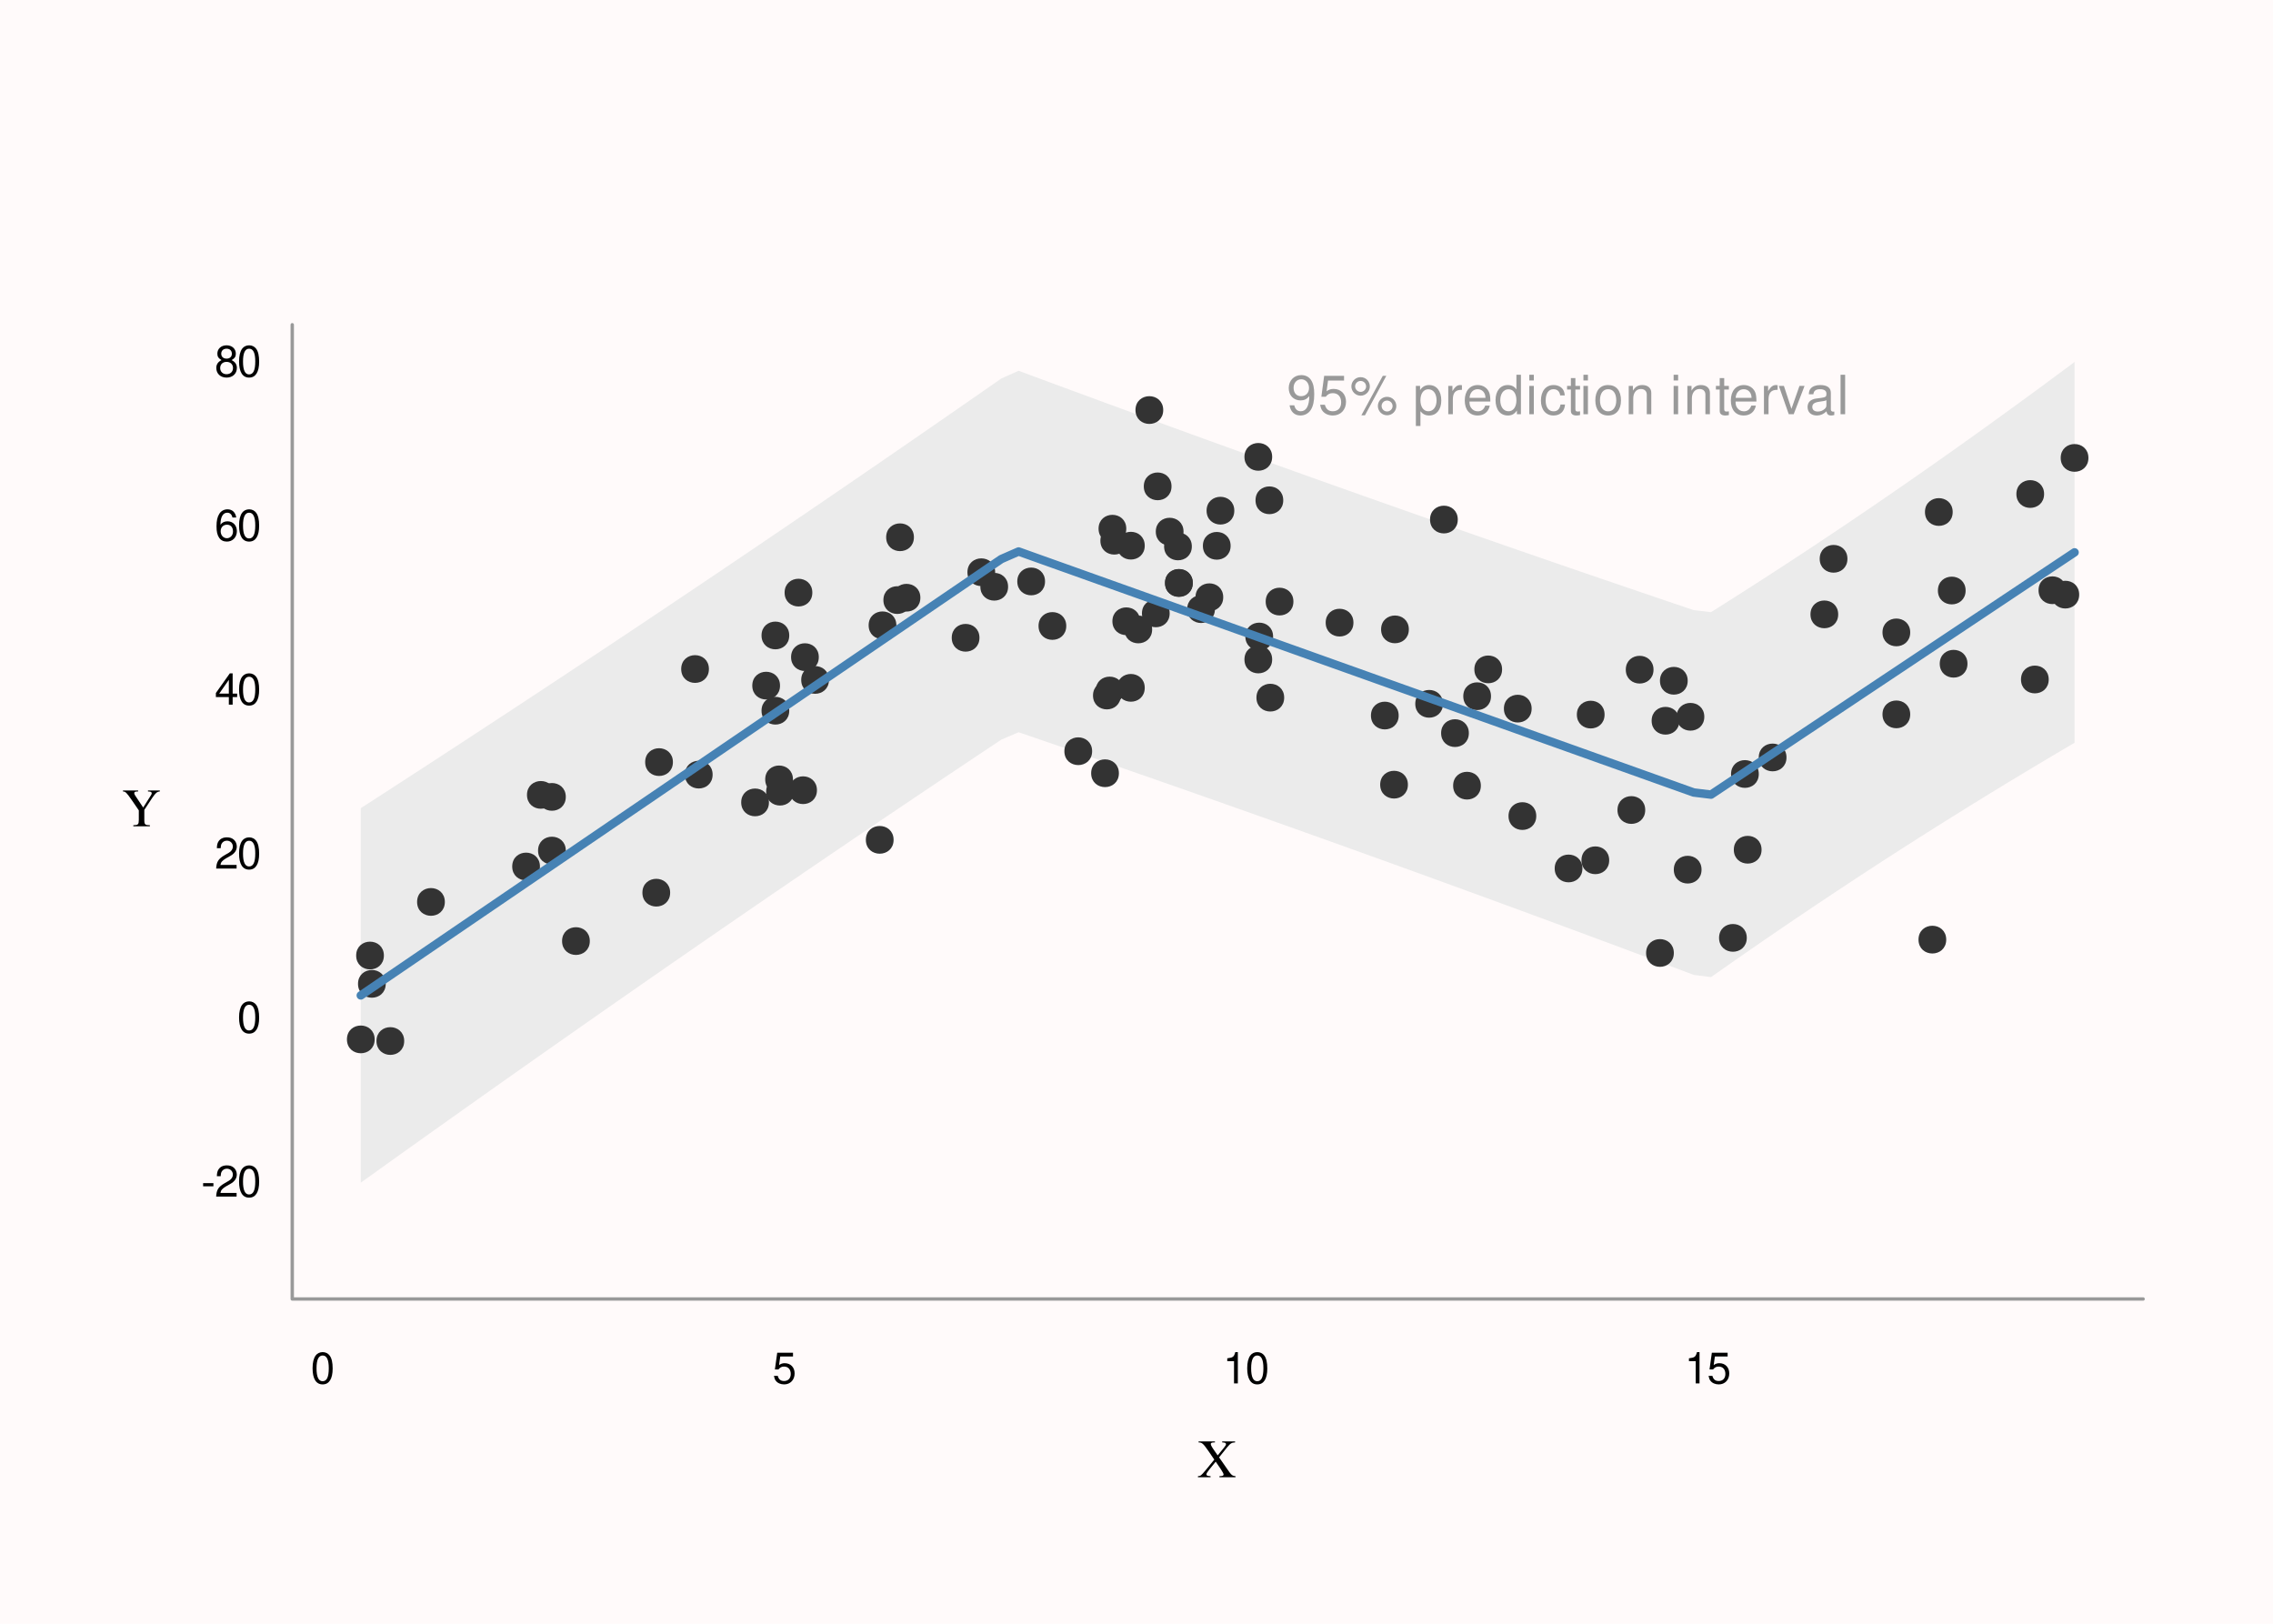 <?xml version="1.0" encoding="UTF-8"?>
<svg xmlns="http://www.w3.org/2000/svg" xmlns:xlink="http://www.w3.org/1999/xlink" width="504pt" height="360pt" viewBox="0 0 504 360" version="1.1">
<defs>
<g>
<symbol overflow="visible" id="glyph0-0">
<path style="stroke:none;" d=""/>
</symbol>
<symbol overflow="visible" id="glyph0-1">
<path style="stroke:none;" d="M 0.641 -1.984 C 0.844 -0.562 1.75 0.281 3.047 0.281 C 4 0.281 4.844 -0.188 5.344 -0.953 C 5.875 -1.812 6.109 -2.875 6.109 -4.438 C 6.109 -5.906 5.891 -6.828 5.391 -7.594 C 4.922 -8.297 4.172 -8.672 3.234 -8.672 C 1.625 -8.672 0.453 -7.469 0.453 -5.781 C 0.453 -4.188 1.531 -3.062 3.078 -3.062 C 3.875 -3.062 4.469 -3.344 5.016 -4.016 C 5 -1.844 4.328 -0.656 3.125 -0.656 C 2.375 -0.656 1.859 -1.141 1.688 -1.984 Z M 3.234 -7.75 C 4.219 -7.75 4.953 -6.922 4.953 -5.812 C 4.953 -4.734 4.234 -4 3.188 -4 C 2.172 -4 1.531 -4.719 1.531 -5.875 C 1.531 -6.953 2.25 -7.75 3.234 -7.75 Z M 3.234 -7.75 "/>
</symbol>
<symbol overflow="visible" id="glyph0-2">
<path style="stroke:none;" d="M 5.719 -8.516 L 1.312 -8.516 L 0.688 -3.875 L 1.656 -3.875 C 2.141 -4.469 2.562 -4.672 3.234 -4.672 C 4.375 -4.672 5.078 -3.891 5.078 -2.625 C 5.078 -1.406 4.375 -0.656 3.219 -0.656 C 2.297 -0.656 1.734 -1.125 1.469 -2.094 L 0.422 -2.094 C 0.562 -1.391 0.688 -1.062 0.938 -0.75 C 1.422 -0.094 2.281 0.281 3.234 0.281 C 4.953 0.281 6.156 -0.969 6.156 -2.766 C 6.156 -4.453 5.047 -5.609 3.406 -5.609 C 2.812 -5.609 2.328 -5.453 1.844 -5.094 L 2.172 -7.469 L 5.719 -7.469 Z M 5.719 -8.516 "/>
</symbol>
<symbol overflow="visible" id="glyph0-3">
<path style="stroke:none;" d="M 2.391 -8.219 C 1.266 -8.219 0.344 -7.297 0.344 -6.172 C 0.344 -5.047 1.266 -4.109 2.406 -4.109 C 3.516 -4.109 4.438 -5.047 4.438 -6.141 C 4.438 -7.312 3.547 -8.219 2.391 -8.219 Z M 2.391 -7.375 C 3.078 -7.375 3.609 -6.844 3.609 -6.156 C 3.609 -5.5 3.062 -4.953 2.406 -4.953 C 1.734 -4.953 1.172 -5.5 1.172 -6.172 C 1.172 -6.844 1.719 -7.375 2.391 -7.375 Z M 7.312 -8.516 L 2.562 0.234 L 3.359 0.234 L 8.094 -8.516 Z M 8.25 -3.859 C 7.125 -3.859 6.219 -2.953 6.219 -1.828 C 6.219 -0.688 7.125 0.234 8.266 0.234 C 9.391 0.234 10.312 -0.688 10.312 -1.797 C 10.312 -2.953 9.406 -3.859 8.25 -3.859 Z M 8.25 -3.031 C 8.938 -3.031 9.484 -2.484 9.484 -1.797 C 9.484 -1.156 8.922 -0.609 8.266 -0.609 C 7.578 -0.609 7.047 -1.156 7.047 -1.828 C 7.047 -2.484 7.578 -3.031 8.25 -3.031 Z M 8.25 -3.031 "/>
</symbol>
<symbol overflow="visible" id="glyph0-4">
<path style="stroke:none;" d=""/>
</symbol>
<symbol overflow="visible" id="glyph0-5">
<path style="stroke:none;" d="M 0.641 2.609 L 1.656 2.609 L 1.656 -0.656 C 2.188 -0.016 2.766 0.281 3.594 0.281 C 5.219 0.281 6.281 -1.031 6.281 -3.031 C 6.281 -5.141 5.25 -6.469 3.578 -6.469 C 2.719 -6.469 2.047 -6.078 1.578 -5.344 L 1.578 -6.281 L 0.641 -6.281 Z M 3.406 -5.531 C 4.516 -5.531 5.234 -4.562 5.234 -3.062 C 5.234 -1.625 4.5 -0.656 3.406 -0.656 C 2.344 -0.656 1.656 -1.625 1.656 -3.094 C 1.656 -4.578 2.344 -5.531 3.406 -5.531 Z M 3.406 -5.531 "/>
</symbol>
<symbol overflow="visible" id="glyph0-6">
<path style="stroke:none;" d="M 0.828 -6.281 L 0.828 0 L 1.844 0 L 1.844 -3.266 C 1.844 -4.781 2.469 -5.453 3.859 -5.406 L 3.859 -6.438 C 3.688 -6.453 3.594 -6.469 3.469 -6.469 C 2.812 -6.469 2.328 -6.078 1.75 -5.141 L 1.75 -6.281 Z M 0.828 -6.281 "/>
</symbol>
<symbol overflow="visible" id="glyph0-7">
<path style="stroke:none;" d="M 6.156 -2.812 C 6.156 -3.766 6.078 -4.344 5.906 -4.812 C 5.5 -5.844 4.531 -6.469 3.359 -6.469 C 1.609 -6.469 0.484 -5.141 0.484 -3.062 C 0.484 -0.984 1.562 0.281 3.344 0.281 C 4.781 0.281 5.766 -0.547 6.031 -1.906 L 5.016 -1.906 C 4.734 -1.078 4.172 -0.641 3.375 -0.641 C 2.734 -0.641 2.203 -0.938 1.859 -1.469 C 1.625 -1.828 1.531 -2.188 1.531 -2.812 Z M 1.547 -3.625 C 1.625 -4.781 2.344 -5.547 3.344 -5.547 C 4.375 -5.547 5.078 -4.75 5.078 -3.625 Z M 1.547 -3.625 "/>
</symbol>
<symbol overflow="visible" id="glyph0-8">
<path style="stroke:none;" d="M 5.938 -8.75 L 4.938 -8.75 L 4.938 -5.5 C 4.531 -6.125 3.859 -6.469 3.016 -6.469 C 1.375 -6.469 0.312 -5.156 0.312 -3.156 C 0.312 -1.031 1.344 0.281 3.047 0.281 C 3.906 0.281 4.516 -0.047 5.047 -0.828 L 5.047 0 L 5.938 0 Z M 3.188 -5.531 C 4.266 -5.531 4.938 -4.578 4.938 -3.078 C 4.938 -1.625 4.25 -0.656 3.188 -0.656 C 2.094 -0.656 1.359 -1.625 1.359 -3.094 C 1.359 -4.562 2.094 -5.531 3.188 -5.531 Z M 3.188 -5.531 "/>
</symbol>
<symbol overflow="visible" id="glyph0-9">
<path style="stroke:none;" d="M 1.797 -6.281 L 0.797 -6.281 L 0.797 0 L 1.797 0 Z M 1.797 -8.75 L 0.797 -8.75 L 0.797 -7.484 L 1.797 -7.484 Z M 1.797 -8.75 "/>
</symbol>
<symbol overflow="visible" id="glyph0-10">
<path style="stroke:none;" d="M 5.656 -4.172 C 5.609 -4.781 5.469 -5.188 5.234 -5.531 C 4.797 -6.125 4.047 -6.469 3.172 -6.469 C 1.469 -6.469 0.375 -5.125 0.375 -3.031 C 0.375 -1.016 1.453 0.281 3.156 0.281 C 4.656 0.281 5.609 -0.625 5.719 -2.156 L 4.719 -2.156 C 4.547 -1.156 4.031 -0.641 3.188 -0.641 C 2.078 -0.641 1.422 -1.547 1.422 -3.031 C 1.422 -4.609 2.062 -5.547 3.156 -5.547 C 4 -5.547 4.531 -5.047 4.641 -4.172 Z M 5.656 -4.172 "/>
</symbol>
<symbol overflow="visible" id="glyph0-11">
<path style="stroke:none;" d="M 3.047 -6.281 L 2.016 -6.281 L 2.016 -8.016 L 1.016 -8.016 L 1.016 -6.281 L 0.172 -6.281 L 0.172 -5.469 L 1.016 -5.469 L 1.016 -0.719 C 1.016 -0.078 1.453 0.281 2.234 0.281 C 2.5 0.281 2.719 0.25 3.047 0.188 L 3.047 -0.641 C 2.906 -0.609 2.766 -0.594 2.562 -0.594 C 2.141 -0.594 2.016 -0.719 2.016 -1.156 L 2.016 -5.469 L 3.047 -5.469 Z M 3.047 -6.281 "/>
</symbol>
<symbol overflow="visible" id="glyph0-12">
<path style="stroke:none;" d="M 3.266 -6.469 C 1.484 -6.469 0.438 -5.203 0.438 -3.094 C 0.438 -0.969 1.484 0.281 3.281 0.281 C 5.047 0.281 6.125 -0.984 6.125 -3.047 C 6.125 -5.234 5.094 -6.469 3.266 -6.469 Z M 3.281 -5.547 C 4.406 -5.547 5.078 -4.625 5.078 -3.062 C 5.078 -1.578 4.375 -0.641 3.281 -0.641 C 2.156 -0.641 1.469 -1.578 1.469 -3.094 C 1.469 -4.625 2.156 -5.547 3.281 -5.547 Z M 3.281 -5.547 "/>
</symbol>
<symbol overflow="visible" id="glyph0-13">
<path style="stroke:none;" d="M 0.844 -6.281 L 0.844 0 L 1.844 0 L 1.844 -3.469 C 1.844 -4.75 2.516 -5.594 3.547 -5.594 C 4.344 -5.594 4.844 -5.109 4.844 -4.359 L 4.844 0 L 5.844 0 L 5.844 -4.75 C 5.844 -5.797 5.062 -6.469 3.859 -6.469 C 2.922 -6.469 2.312 -6.109 1.766 -5.234 L 1.766 -6.281 Z M 0.844 -6.281 "/>
</symbol>
<symbol overflow="visible" id="glyph0-14">
<path style="stroke:none;" d="M 3.422 0 L 5.828 -6.281 L 4.703 -6.281 L 2.922 -1.188 L 1.25 -6.281 L 0.125 -6.281 L 2.328 0 Z M 3.422 0 "/>
</symbol>
<symbol overflow="visible" id="glyph0-15">
<path style="stroke:none;" d="M 6.422 -0.594 C 6.312 -0.562 6.266 -0.562 6.203 -0.562 C 5.859 -0.562 5.656 -0.75 5.656 -1.062 L 5.656 -4.75 C 5.656 -5.875 4.844 -6.469 3.297 -6.469 C 2.375 -6.469 1.641 -6.203 1.219 -5.734 C 0.922 -5.406 0.797 -5.047 0.781 -4.422 L 1.781 -4.422 C 1.875 -5.203 2.328 -5.547 3.266 -5.547 C 4.172 -5.547 4.672 -5.203 4.672 -4.609 L 4.672 -4.344 C 4.656 -3.906 4.438 -3.75 3.625 -3.641 C 2.203 -3.469 1.984 -3.422 1.609 -3.266 C 0.875 -2.953 0.5 -2.406 0.5 -1.578 C 0.5 -0.438 1.297 0.281 2.562 0.281 C 3.359 0.281 4 0 4.703 -0.641 C 4.781 0 5.094 0.281 5.734 0.281 C 5.953 0.281 6.078 0.25 6.422 0.172 Z M 4.672 -1.984 C 4.672 -1.641 4.578 -1.438 4.266 -1.156 C 3.859 -0.797 3.375 -0.594 2.781 -0.594 C 2 -0.594 1.547 -0.969 1.547 -1.609 C 1.547 -2.266 1.984 -2.609 3.062 -2.766 C 4.125 -2.906 4.328 -2.953 4.672 -3.109 Z M 4.672 -1.984 "/>
</symbol>
<symbol overflow="visible" id="glyph0-16">
<path style="stroke:none;" d="M 1.828 -8.75 L 0.812 -8.75 L 0.812 0 L 1.828 0 Z M 1.828 -8.75 "/>
</symbol>
<symbol overflow="visible" id="glyph1-0">
<path style="stroke:none;" d=""/>
</symbol>
<symbol overflow="visible" id="glyph1-1">
<path style="stroke:none;" d="M 2.641 -6.938 C 2 -6.938 1.422 -6.656 1.078 -6.172 C 0.641 -5.562 0.406 -4.641 0.406 -3.359 C 0.406 -1.016 1.188 0.219 2.641 0.219 C 4.078 0.219 4.859 -1.016 4.859 -3.297 C 4.859 -4.641 4.656 -5.547 4.203 -6.172 C 3.844 -6.656 3.281 -6.938 2.641 -6.938 Z M 2.641 -6.188 C 3.547 -6.188 4 -5.25 4 -3.375 C 4 -1.406 3.562 -0.484 2.625 -0.484 C 1.734 -0.484 1.281 -1.438 1.281 -3.344 C 1.281 -5.25 1.734 -6.188 2.641 -6.188 Z M 2.641 -6.188 "/>
</symbol>
<symbol overflow="visible" id="glyph1-2">
<path style="stroke:none;" d="M 4.562 -6.797 L 1.062 -6.797 L 0.547 -3.094 L 1.328 -3.094 C 1.719 -3.562 2.047 -3.734 2.578 -3.734 C 3.484 -3.734 4.062 -3.109 4.062 -2.094 C 4.062 -1.125 3.484 -0.531 2.578 -0.531 C 1.828 -0.531 1.375 -0.906 1.188 -1.672 L 0.328 -1.672 C 0.453 -1.109 0.547 -0.844 0.75 -0.594 C 1.125 -0.078 1.828 0.219 2.594 0.219 C 3.969 0.219 4.922 -0.781 4.922 -2.219 C 4.922 -3.562 4.031 -4.484 2.719 -4.484 C 2.25 -4.484 1.859 -4.359 1.469 -4.062 L 1.734 -5.969 L 4.562 -5.969 Z M 4.562 -6.797 "/>
</symbol>
<symbol overflow="visible" id="glyph1-3">
<path style="stroke:none;" d="M 2.484 -4.938 L 2.484 0 L 3.328 0 L 3.328 -6.938 L 2.766 -6.938 C 2.469 -5.875 2.281 -5.734 0.984 -5.562 L 0.984 -4.938 Z M 2.484 -4.938 "/>
</symbol>
<symbol overflow="visible" id="glyph1-4">
<path style="stroke:none;" d="M 2.719 -3 L 0.438 -3 L 0.438 -2.297 L 2.719 -2.297 Z M 2.719 -3 "/>
</symbol>
<symbol overflow="visible" id="glyph1-5">
<path style="stroke:none;" d="M 4.859 -0.828 L 1.281 -0.828 C 1.359 -1.406 1.672 -1.781 2.5 -2.281 L 3.469 -2.828 C 4.406 -3.344 4.906 -4.062 4.906 -4.906 C 4.906 -5.484 4.672 -6.031 4.266 -6.406 C 3.859 -6.766 3.375 -6.938 2.719 -6.938 C 1.859 -6.938 1.219 -6.625 0.844 -6.031 C 0.609 -5.672 0.5 -5.234 0.484 -4.531 L 1.328 -4.531 C 1.359 -5.016 1.406 -5.281 1.531 -5.516 C 1.75 -5.938 2.188 -6.203 2.703 -6.203 C 3.469 -6.203 4.031 -5.641 4.031 -4.891 C 4.031 -4.344 3.719 -3.859 3.125 -3.516 L 2.234 -3 C 0.812 -2.172 0.406 -1.531 0.328 -0.016 L 4.859 -0.016 Z M 4.859 -0.828 "/>
</symbol>
<symbol overflow="visible" id="glyph1-6">
<path style="stroke:none;" d="M 3.141 -1.672 L 3.141 0 L 3.984 0 L 3.984 -1.672 L 4.984 -1.672 L 4.984 -2.438 L 3.984 -2.438 L 3.984 -6.938 L 3.359 -6.938 L 0.266 -2.578 L 0.266 -1.672 Z M 3.141 -2.438 L 1 -2.438 L 3.141 -5.5 Z M 3.141 -2.438 "/>
</symbol>
<symbol overflow="visible" id="glyph1-7">
<path style="stroke:none;" d="M 4.781 -5.125 C 4.609 -6.266 3.891 -6.938 2.844 -6.938 C 2.094 -6.938 1.422 -6.578 1.031 -5.953 C 0.594 -5.266 0.406 -4.422 0.406 -3.172 C 0.406 -2 0.578 -1.25 0.984 -0.641 C 1.359 -0.078 1.953 0.219 2.703 0.219 C 3.984 0.219 4.922 -0.75 4.922 -2.094 C 4.922 -3.375 4.062 -4.281 2.844 -4.281 C 2.172 -4.281 1.641 -4.031 1.281 -3.516 C 1.281 -5.234 1.828 -6.188 2.797 -6.188 C 3.391 -6.188 3.797 -5.797 3.938 -5.125 Z M 2.734 -3.531 C 3.547 -3.531 4.062 -2.953 4.062 -2.031 C 4.062 -1.156 3.484 -0.531 2.703 -0.531 C 1.922 -0.531 1.328 -1.188 1.328 -2.078 C 1.328 -2.938 1.906 -3.531 2.734 -3.531 Z M 2.734 -3.531 "/>
</symbol>
<symbol overflow="visible" id="glyph1-8">
<path style="stroke:none;" d="M 3.75 -3.656 C 4.469 -4.094 4.688 -4.438 4.688 -5.078 C 4.688 -6.172 3.844 -6.938 2.641 -6.938 C 1.438 -6.938 0.594 -6.172 0.594 -5.094 C 0.594 -4.438 0.812 -4.094 1.516 -3.656 C 0.734 -3.266 0.359 -2.703 0.359 -1.922 C 0.359 -0.656 1.281 0.219 2.641 0.219 C 3.984 0.219 4.922 -0.656 4.922 -1.922 C 4.922 -2.703 4.531 -3.266 3.75 -3.656 Z M 2.641 -6.188 C 3.359 -6.188 3.812 -5.75 3.812 -5.062 C 3.812 -4.406 3.344 -3.984 2.641 -3.984 C 1.922 -3.984 1.453 -4.406 1.453 -5.078 C 1.453 -5.75 1.922 -6.188 2.641 -6.188 Z M 2.641 -3.266 C 3.484 -3.266 4.062 -2.719 4.062 -1.906 C 4.062 -1.078 3.484 -0.531 2.625 -0.531 C 1.797 -0.531 1.219 -1.094 1.219 -1.906 C 1.219 -2.719 1.781 -3.266 2.641 -3.266 Z M 2.641 -3.266 "/>
</symbol>
<symbol overflow="visible" id="glyph2-0">
<path style="stroke:none;" d=""/>
</symbol>
<symbol overflow="visible" id="glyph2-1">
<path style="stroke:none;" d="M 8.359 -7.938 L 5.5 -7.938 L 5.5 -7.719 C 6.141 -7.688 6.344 -7.609 6.344 -7.328 C 6.344 -7.156 6.219 -6.938 5.859 -6.5 L 4.5 -4.844 L 4 -5.562 C 3.266 -6.594 2.969 -7.094 2.969 -7.359 C 2.969 -7.594 3.156 -7.688 3.547 -7.703 L 3.891 -7.719 L 3.891 -7.938 L 0.266 -7.938 L 0.266 -7.719 C 1.047 -7.688 1.266 -7.5 2.438 -5.828 L 3.75 -3.906 L 1.859 -1.594 C 0.797 -0.328 0.734 -0.281 0.125 -0.234 L 0.125 0 L 2.922 0 L 2.922 -0.234 C 2.203 -0.281 2 -0.375 2 -0.641 C 2 -0.828 2.188 -1.125 2.625 -1.688 L 4.062 -3.453 L 5.203 -1.781 C 5.609 -1.156 5.812 -0.781 5.812 -0.594 C 5.812 -0.391 5.609 -0.266 5.203 -0.25 C 5.156 -0.25 5.031 -0.234 4.891 -0.234 L 4.891 0 L 8.453 0 L 8.453 -0.234 C 7.812 -0.297 7.625 -0.422 7.109 -1.109 L 4.812 -4.406 L 6.562 -6.594 C 7.344 -7.531 7.578 -7.672 8.359 -7.719 Z M 8.359 -7.938 "/>
</symbol>
<symbol overflow="visible" id="glyph2-2">
<path style="stroke:none;" d="M 8.438 -7.938 L 5.812 -7.938 L 5.812 -7.719 C 6.438 -7.703 6.641 -7.609 6.641 -7.312 C 6.641 -7.203 6.594 -7.062 6.469 -6.875 L 4.75 -4.156 L 2.969 -6.828 C 2.844 -7.016 2.766 -7.219 2.766 -7.359 C 2.766 -7.578 2.938 -7.688 3.328 -7.703 C 3.375 -7.703 3.484 -7.703 3.625 -7.719 L 3.625 -7.938 L 0.266 -7.938 L 0.266 -7.719 C 0.844 -7.688 1.016 -7.531 2.203 -5.828 L 3.781 -3.531 L 3.781 -1.438 C 3.766 -0.391 3.656 -0.281 2.562 -0.234 L 2.562 0 L 6.234 0 L 6.234 -0.234 C 5.172 -0.25 5.016 -0.391 5 -1.312 L 5 -3.641 L 6.781 -6.344 C 7.516 -7.406 7.828 -7.672 8.438 -7.719 Z M 8.438 -7.938 "/>
</symbol>
</g>
</defs>
<g id="surface111">
<rect x="0" y="0" width="504" height="360" style="fill:rgb(100%,98.039%,98.039%);fill-opacity:1;stroke:none;"/>
<path style=" stroke:none;fill-rule:nonzero;fill:rgb(92.157%,92.157%,92.157%);fill-opacity:1;" d="M 80 262.203 L 83.84 259.457 L 87.676 256.711 L 91.516 253.973 L 95.355 251.238 L 99.191 248.512 L 103.031 245.789 L 106.867 243.07 L 110.707 240.355 L 114.547 237.648 L 118.383 234.945 L 122.223 232.246 L 126.062 229.555 L 129.898 226.867 L 133.738 224.184 L 137.574 221.508 L 141.414 218.836 L 145.254 216.168 L 149.09 213.508 L 152.93 210.852 L 156.77 208.203 L 160.605 205.559 L 164.445 202.918 L 168.281 200.285 L 172.121 197.656 L 175.961 195.035 L 179.797 192.418 L 183.637 189.805 L 187.477 187.199 L 191.312 184.598 L 195.152 182.004 L 198.988 179.414 L 202.828 176.828 L 206.668 174.25 L 210.504 171.676 L 214.344 169.109 L 218.184 166.547 L 222.02 163.988 L 225.859 162.344 L 229.695 163.66 L 237.375 166.301 L 241.211 167.629 L 245.051 168.957 L 248.891 170.289 L 252.727 171.629 L 256.566 172.965 L 260.402 174.309 L 268.082 177.004 L 271.918 178.355 L 279.598 181.074 L 283.434 182.434 L 287.273 183.801 L 291.109 185.172 L 294.949 186.543 L 298.789 187.922 L 302.625 189.301 L 306.465 190.684 L 310.305 192.07 L 314.141 193.457 L 317.98 194.852 L 321.816 196.25 L 325.656 197.648 L 329.496 199.051 L 333.332 200.457 L 337.172 201.867 L 341.012 203.281 L 344.848 204.695 L 348.688 206.117 L 352.523 207.539 L 356.363 208.965 L 360.203 210.395 L 364.039 211.824 L 371.719 214.699 L 375.555 216.145 L 379.395 216.633 L 383.23 213.941 L 387.07 211.27 L 390.91 208.617 L 394.746 205.992 L 398.586 203.387 L 402.426 200.801 L 406.262 198.242 L 410.102 195.703 L 413.938 193.188 L 417.777 190.691 L 421.617 188.219 L 425.453 185.77 L 429.293 183.344 L 433.133 180.938 L 436.969 178.551 L 440.809 176.188 L 444.645 173.844 L 448.484 171.523 L 452.324 169.219 L 456.16 166.938 L 460 164.676 L 460 80.25 L 456.16 83.105 L 452.324 85.938 L 448.484 88.75 L 444.645 91.543 L 440.809 94.316 L 436.969 97.066 L 433.133 99.801 L 429.293 102.508 L 425.453 105.195 L 421.617 107.863 L 417.777 110.504 L 413.938 113.129 L 410.102 115.727 L 406.262 118.305 L 402.426 120.859 L 398.586 123.391 L 394.746 125.902 L 390.91 128.387 L 387.07 130.855 L 383.23 133.297 L 379.395 135.719 L 375.555 135.273 L 371.719 133.977 L 367.879 132.676 L 364.039 131.371 L 360.203 130.062 L 352.523 127.438 L 348.688 126.121 L 344.848 124.801 L 341.012 123.477 L 337.172 122.148 L 333.332 120.816 L 329.496 119.484 L 321.816 116.805 L 317.98 115.461 L 314.141 114.113 L 310.305 112.766 L 302.625 110.055 L 298.789 108.691 L 294.949 107.328 L 291.109 105.961 L 287.273 104.59 L 283.434 103.215 L 279.598 101.84 L 271.918 99.074 L 268.082 97.688 L 264.242 96.297 L 260.402 94.902 L 256.566 93.504 L 252.727 92.102 L 248.891 90.699 L 245.051 89.293 L 241.211 87.879 L 237.375 86.465 L 233.535 85.051 L 229.695 83.629 L 225.859 82.203 L 222.02 83.918 L 218.184 86.59 L 210.504 91.918 L 206.668 94.57 L 202.828 97.223 L 198.988 99.867 L 195.152 102.508 L 191.312 105.141 L 187.477 107.77 L 183.637 110.391 L 179.797 113.008 L 175.961 115.621 L 172.121 118.227 L 168.281 120.828 L 164.445 123.426 L 160.605 126.016 L 156.77 128.598 L 152.93 131.18 L 149.09 133.754 L 145.254 136.32 L 141.414 138.883 L 137.574 141.441 L 133.738 143.992 L 129.898 146.539 L 126.062 149.082 L 122.223 151.617 L 118.383 154.148 L 114.547 156.676 L 110.707 159.195 L 106.867 161.711 L 103.031 164.223 L 99.191 166.727 L 95.355 169.23 L 87.676 174.215 L 83.84 176.699 L 80 179.18 Z M 80 262.203 "/>
<path style="fill-rule:nonzero;fill:rgb(20%,20%,20%);fill-opacity:1;stroke-width:0.75;stroke-linecap:round;stroke-linejoin:round;stroke:rgb(20%,20%,20%);stroke-opacity:1;stroke-miterlimit:10;" d="M 125.082 188.578 C 125.082 192.18 119.68 192.18 119.68 188.578 C 119.68 184.98 125.082 184.98 125.082 188.578 "/>
<path style="fill-rule:nonzero;fill:rgb(20%,20%,20%);fill-opacity:1;stroke-width:0.75;stroke-linecap:round;stroke-linejoin:round;stroke:rgb(20%,20%,20%);stroke-opacity:1;stroke-miterlimit:10;" d="M 460.652 131.836 C 460.652 135.434 455.254 135.434 455.254 131.836 C 455.254 128.234 460.652 128.234 460.652 131.836 "/>
<path style="fill-rule:nonzero;fill:rgb(20%,20%,20%);fill-opacity:1;stroke-width:0.75;stroke-linecap:round;stroke-linejoin:round;stroke:rgb(20%,20%,20%);stroke-opacity:1;stroke-miterlimit:10;" d="M 258.98 135.992 C 258.98 139.59 253.582 139.59 253.582 135.992 C 253.582 132.391 258.98 132.391 258.98 135.992 "/>
<path style="fill-rule:nonzero;fill:rgb(20%,20%,20%);fill-opacity:1;stroke-width:0.75;stroke-linecap:round;stroke-linejoin:round;stroke:rgb(20%,20%,20%);stroke-opacity:1;stroke-miterlimit:10;" d="M 270.855 132.414 C 270.855 136.012 265.457 136.012 265.457 132.414 C 265.457 128.812 270.855 128.812 270.855 132.414 "/>
<path style="fill-rule:nonzero;fill:rgb(20%,20%,20%);fill-opacity:1;stroke-width:0.75;stroke-linecap:round;stroke-linejoin:round;stroke:rgb(20%,20%,20%);stroke-opacity:1;stroke-miterlimit:10;" d="M 370.77 211.285 C 370.77 214.883 365.371 214.883 365.371 211.285 C 365.371 207.684 370.77 207.684 370.77 211.285 "/>
<path style="fill-rule:nonzero;fill:rgb(20%,20%,20%);fill-opacity:1;stroke-width:0.75;stroke-linecap:round;stroke-linejoin:round;stroke:rgb(20%,20%,20%);stroke-opacity:1;stroke-miterlimit:10;" d="M 198.379 138.637 C 198.379 142.238 192.98 142.238 192.98 138.637 C 192.98 135.035 198.379 135.035 198.379 138.637 "/>
<path style="fill-rule:nonzero;fill:rgb(20%,20%,20%);fill-opacity:1;stroke-width:0.75;stroke-linecap:round;stroke-linejoin:round;stroke:rgb(20%,20%,20%);stroke-opacity:1;stroke-miterlimit:10;" d="M 377.527 158.918 C 377.527 162.52 372.129 162.52 372.129 158.918 C 372.129 155.32 377.527 155.32 377.527 158.918 "/>
<path style="fill-rule:nonzero;fill:rgb(20%,20%,20%);fill-opacity:1;stroke-width:0.75;stroke-linecap:round;stroke-linejoin:round;stroke:rgb(20%,20%,20%);stroke-opacity:1;stroke-miterlimit:10;" d="M 170.125 177.898 C 170.125 181.5 164.723 181.5 164.723 177.898 C 164.723 174.301 170.125 174.301 170.125 177.898 "/>
<path style="fill-rule:nonzero;fill:rgb(20%,20%,20%);fill-opacity:1;stroke-width:0.75;stroke-linecap:round;stroke-linejoin:round;stroke:rgb(20%,20%,20%);stroke-opacity:1;stroke-miterlimit:10;" d="M 453.895 150.648 C 453.895 154.25 448.496 154.25 448.496 150.648 C 448.496 147.047 453.895 147.047 453.895 150.648 "/>
<path style="fill-rule:nonzero;fill:rgb(20%,20%,20%);fill-opacity:1;stroke-width:0.75;stroke-linecap:round;stroke-linejoin:round;stroke:rgb(20%,20%,20%);stroke-opacity:1;stroke-miterlimit:10;" d="M 98.262 199.969 C 98.262 203.566 92.859 203.566 92.859 199.969 C 92.859 196.367 98.262 196.367 98.262 199.969 "/>
<path style="fill-rule:nonzero;fill:rgb(20%,20%,20%);fill-opacity:1;stroke-width:0.75;stroke-linecap:round;stroke-linejoin:round;stroke:rgb(20%,20%,20%);stroke-opacity:1;stroke-miterlimit:10;" d="M 389.605 171.602 C 389.605 175.203 384.207 175.203 384.207 171.602 C 384.207 168.004 389.605 168.004 389.605 171.602 "/>
<path style="fill-rule:nonzero;fill:rgb(20%,20%,20%);fill-opacity:1;stroke-width:0.75;stroke-linecap:round;stroke-linejoin:round;stroke:rgb(20%,20%,20%);stroke-opacity:1;stroke-miterlimit:10;" d="M 125.082 176.68 C 125.082 180.277 119.68 180.277 119.68 176.68 C 119.68 173.078 125.082 173.078 125.082 176.68 "/>
<path style="fill-rule:nonzero;fill:rgb(20%,20%,20%);fill-opacity:1;stroke-width:0.75;stroke-linecap:round;stroke-linejoin:round;stroke:rgb(20%,20%,20%);stroke-opacity:1;stroke-miterlimit:10;" d="M 122.625 176.234 C 122.625 179.836 117.223 179.836 117.223 176.234 C 117.223 172.637 122.625 172.637 122.625 176.234 "/>
<path style="fill-rule:nonzero;fill:rgb(20%,20%,20%);fill-opacity:1;stroke-width:0.75;stroke-linecap:round;stroke-linejoin:round;stroke:rgb(20%,20%,20%);stroke-opacity:1;stroke-miterlimit:10;" d="M 366.266 148.473 C 366.266 152.074 360.867 152.074 360.867 148.473 C 360.867 144.875 366.266 144.875 366.266 148.473 "/>
<path style="fill-rule:nonzero;fill:rgb(20%,20%,20%);fill-opacity:1;stroke-width:0.75;stroke-linecap:round;stroke-linejoin:round;stroke:rgb(20%,20%,20%);stroke-opacity:1;stroke-miterlimit:10;" d="M 350.5 192.543 C 350.5 196.145 345.102 196.145 345.102 192.543 C 345.102 188.945 350.5 188.945 350.5 192.543 "/>
<path style="fill-rule:nonzero;fill:rgb(20%,20%,20%);fill-opacity:1;stroke-width:0.75;stroke-linecap:round;stroke-linejoin:round;stroke:rgb(20%,20%,20%);stroke-opacity:1;stroke-miterlimit:10;" d="M 257.551 90.914 C 257.551 94.516 252.148 94.516 252.148 90.914 C 252.148 87.312 257.551 87.312 257.551 90.914 "/>
<path style="fill-rule:nonzero;fill:rgb(20%,20%,20%);fill-opacity:1;stroke-width:0.75;stroke-linecap:round;stroke-linejoin:round;stroke:rgb(20%,20%,20%);stroke-opacity:1;stroke-miterlimit:10;" d="M 309.758 158.645 C 309.758 162.242 304.359 162.242 304.359 158.645 C 304.359 155.043 309.758 155.043 309.758 158.645 "/>
<path style="fill-rule:nonzero;fill:rgb(20%,20%,20%);fill-opacity:1;stroke-width:0.75;stroke-linecap:round;stroke-linejoin:round;stroke:rgb(20%,20%,20%);stroke-opacity:1;stroke-miterlimit:10;" d="M 281.707 146.215 C 281.707 149.812 276.309 149.812 276.309 146.215 C 276.309 142.613 281.707 142.613 281.707 146.215 "/>
<path style="fill-rule:nonzero;fill:rgb(20%,20%,20%);fill-opacity:1;stroke-width:0.75;stroke-linecap:round;stroke-linejoin:round;stroke:rgb(20%,20%,20%);stroke-opacity:1;stroke-miterlimit:10;" d="M 423.184 158.383 C 423.184 161.984 417.785 161.984 417.785 158.383 C 417.785 154.785 423.184 154.785 423.184 158.383 "/>
<path style="fill-rule:nonzero;fill:rgb(20%,20%,20%);fill-opacity:1;stroke-width:0.75;stroke-linecap:round;stroke-linejoin:round;stroke:rgb(20%,20%,20%);stroke-opacity:1;stroke-miterlimit:10;" d="M 183.434 150.746 C 183.434 154.348 178.031 154.348 178.031 150.746 C 178.031 147.148 183.434 147.148 183.434 150.746 "/>
<path style="fill-rule:nonzero;fill:rgb(20%,20%,20%);fill-opacity:1;stroke-width:0.75;stroke-linecap:round;stroke-linejoin:round;stroke:rgb(20%,20%,20%);stroke-opacity:1;stroke-miterlimit:10;" d="M 85.156 218.129 C 85.156 221.73 79.758 221.73 79.758 218.129 C 79.758 214.531 85.156 214.531 85.156 218.129 "/>
<path style="fill-rule:nonzero;fill:rgb(20%,20%,20%);fill-opacity:1;stroke-width:0.75;stroke-linecap:round;stroke-linejoin:round;stroke:rgb(20%,20%,20%);stroke-opacity:1;stroke-miterlimit:10;" d="M 119.348 192.113 C 119.348 195.715 113.949 195.715 113.949 192.113 C 113.949 188.512 119.348 188.512 119.348 192.113 "/>
<path style="fill-rule:nonzero;fill:rgb(20%,20%,20%);fill-opacity:1;stroke-width:0.75;stroke-linecap:round;stroke-linejoin:round;stroke:rgb(20%,20%,20%);stroke-opacity:1;stroke-miterlimit:10;" d="M 340.266 180.93 C 340.266 184.531 334.863 184.531 334.863 180.93 C 334.863 177.332 340.266 177.332 340.266 180.93 "/>
<path style="fill-rule:nonzero;fill:rgb(20%,20%,20%);fill-opacity:1;stroke-width:0.75;stroke-linecap:round;stroke-linejoin:round;stroke:rgb(20%,20%,20%);stroke-opacity:1;stroke-miterlimit:10;" d="M 423.184 140.211 C 423.184 143.812 417.785 143.812 417.785 140.211 C 417.785 136.613 423.184 136.613 423.184 140.211 "/>
<path style="fill-rule:nonzero;fill:rgb(20%,20%,20%);fill-opacity:1;stroke-width:0.75;stroke-linecap:round;stroke-linejoin:round;stroke:rgb(20%,20%,20%);stroke-opacity:1;stroke-miterlimit:10;" d="M 264.102 129.23 C 264.102 132.828 258.699 132.828 258.699 129.23 C 258.699 125.629 264.102 125.629 264.102 129.23 "/>
<path style="fill-rule:nonzero;fill:rgb(20%,20%,20%);fill-opacity:1;stroke-width:0.75;stroke-linecap:round;stroke-linejoin:round;stroke:rgb(20%,20%,20%);stroke-opacity:1;stroke-miterlimit:10;" d="M 409.262 123.891 C 409.262 127.492 403.863 127.492 403.863 123.891 C 403.863 120.293 409.262 120.293 409.262 123.891 "/>
<path style="fill-rule:nonzero;fill:rgb(20%,20%,20%);fill-opacity:1;stroke-width:0.75;stroke-linecap:round;stroke-linejoin:round;stroke:rgb(20%,20%,20%);stroke-opacity:1;stroke-miterlimit:10;" d="M 284.164 110.922 C 284.164 114.52 278.766 114.52 278.766 110.922 C 278.766 107.32 284.164 107.32 284.164 110.922 "/>
<path style="fill-rule:nonzero;fill:rgb(20%,20%,20%);fill-opacity:1;stroke-width:0.75;stroke-linecap:round;stroke-linejoin:round;stroke:rgb(20%,20%,20%);stroke-opacity:1;stroke-miterlimit:10;" d="M 252.43 137.738 C 252.43 141.34 247.031 141.34 247.031 137.738 C 247.031 134.141 252.43 134.141 252.43 137.738 "/>
<path style="fill-rule:nonzero;fill:rgb(20%,20%,20%);fill-opacity:1;stroke-width:0.75;stroke-linecap:round;stroke-linejoin:round;stroke:rgb(20%,20%,20%);stroke-opacity:1;stroke-miterlimit:10;" d="M 386.945 207.938 C 386.945 211.535 381.547 211.535 381.547 207.938 C 381.547 204.336 386.945 204.336 386.945 207.938 "/>
<path style="fill-rule:nonzero;fill:rgb(20%,20%,20%);fill-opacity:1;stroke-width:0.75;stroke-linecap:round;stroke-linejoin:round;stroke:rgb(20%,20%,20%);stroke-opacity:1;stroke-miterlimit:10;" d="M 264.102 129.258 C 264.102 132.859 258.699 132.859 258.699 129.258 C 258.699 125.66 264.102 125.66 264.102 129.258 "/>
<path style="fill-rule:nonzero;fill:rgb(20%,20%,20%);fill-opacity:1;stroke-width:0.75;stroke-linecap:round;stroke-linejoin:round;stroke:rgb(20%,20%,20%);stroke-opacity:1;stroke-miterlimit:10;" d="M 236.051 138.785 C 236.051 142.387 230.652 142.387 230.652 138.785 C 230.652 135.184 236.051 135.184 236.051 138.785 "/>
<path style="fill-rule:nonzero;fill:rgb(20%,20%,20%);fill-opacity:1;stroke-width:0.75;stroke-linecap:round;stroke-linejoin:round;stroke:rgb(20%,20%,20%);stroke-opacity:1;stroke-miterlimit:10;" d="M 259.391 107.832 C 259.391 111.43 253.992 111.43 253.992 107.832 C 253.992 104.23 259.391 104.23 259.391 107.832 "/>
<path style="fill-rule:nonzero;fill:rgb(20%,20%,20%);fill-opacity:1;stroke-width:0.75;stroke-linecap:round;stroke-linejoin:round;stroke:rgb(20%,20%,20%);stroke-opacity:1;stroke-miterlimit:10;" d="M 339.242 157.109 C 339.242 160.711 333.84 160.711 333.84 157.109 C 333.84 153.508 339.242 153.508 339.242 157.109 "/>
<path style="fill-rule:nonzero;fill:rgb(20%,20%,20%);fill-opacity:1;stroke-width:0.75;stroke-linecap:round;stroke-linejoin:round;stroke:rgb(20%,20%,20%);stroke-opacity:1;stroke-miterlimit:10;" d="M 462.699 101.523 C 462.699 105.125 457.301 105.125 457.301 101.523 C 457.301 97.926 462.699 97.926 462.699 101.523 "/>
<path style="fill-rule:nonzero;fill:rgb(20%,20%,20%);fill-opacity:1;stroke-width:0.75;stroke-linecap:round;stroke-linejoin:round;stroke:rgb(20%,20%,20%);stroke-opacity:1;stroke-miterlimit:10;" d="M 201.656 133.043 C 201.656 136.645 196.254 136.645 196.254 133.043 C 196.254 129.445 201.656 129.445 201.656 133.043 "/>
<path style="fill-rule:nonzero;fill:rgb(20%,20%,20%);fill-opacity:1;stroke-width:0.75;stroke-linecap:round;stroke-linejoin:round;stroke:rgb(20%,20%,20%);stroke-opacity:1;stroke-miterlimit:10;" d="M 325.32 162.539 C 325.32 166.141 319.918 166.141 319.918 162.539 C 319.918 158.941 325.32 158.941 325.32 162.539 "/>
<path style="fill-rule:nonzero;fill:rgb(20%,20%,20%);fill-opacity:1;stroke-width:0.75;stroke-linecap:round;stroke-linejoin:round;stroke:rgb(20%,20%,20%);stroke-opacity:1;stroke-miterlimit:10;" d="M 355.414 158.43 C 355.414 162.031 350.016 162.031 350.016 158.43 C 350.016 154.832 355.414 154.832 355.414 158.43 "/>
<path style="fill-rule:nonzero;fill:rgb(20%,20%,20%);fill-opacity:1;stroke-width:0.75;stroke-linecap:round;stroke-linejoin:round;stroke:rgb(20%,20%,20%);stroke-opacity:1;stroke-miterlimit:10;" d="M 249.77 119.883 C 249.77 123.48 244.367 123.48 244.367 119.883 C 244.367 116.281 249.77 116.281 249.77 119.883 "/>
<path style="fill-rule:nonzero;fill:rgb(20%,20%,20%);fill-opacity:1;stroke-width:0.75;stroke-linecap:round;stroke-linejoin:round;stroke:rgb(20%,20%,20%);stroke-opacity:1;stroke-miterlimit:10;" d="M 432.602 113.52 C 432.602 117.117 427.203 117.117 427.203 113.52 C 427.203 109.918 432.602 109.918 432.602 113.52 "/>
<path style="fill-rule:nonzero;fill:rgb(20%,20%,20%);fill-opacity:1;stroke-width:0.75;stroke-linecap:round;stroke-linejoin:round;stroke:rgb(20%,20%,20%);stroke-opacity:1;stroke-miterlimit:10;" d="M 395.75 167.934 C 395.75 171.535 390.348 171.535 390.348 167.934 C 390.348 164.336 395.75 164.336 395.75 167.934 "/>
<path style="fill-rule:nonzero;fill:rgb(20%,20%,20%);fill-opacity:1;stroke-width:0.75;stroke-linecap:round;stroke-linejoin:round;stroke:rgb(20%,20%,20%);stroke-opacity:1;stroke-miterlimit:10;" d="M 435.879 147.156 C 435.879 150.758 430.48 150.758 430.48 147.156 C 430.48 143.555 435.879 143.555 435.879 147.156 "/>
<path style="fill-rule:nonzero;fill:rgb(20%,20%,20%);fill-opacity:1;stroke-width:0.75;stroke-linecap:round;stroke-linejoin:round;stroke:rgb(20%,20%,20%);stroke-opacity:1;stroke-miterlimit:10;" d="M 253.453 152.5 C 253.453 156.102 248.055 156.102 248.055 152.5 C 248.055 148.902 253.453 148.902 253.453 152.5 "/>
<path style="fill-rule:nonzero;fill:rgb(20%,20%,20%);fill-opacity:1;stroke-width:0.75;stroke-linecap:round;stroke-linejoin:round;stroke:rgb(20%,20%,20%);stroke-opacity:1;stroke-miterlimit:10;" d="M 249.359 117.215 C 249.359 120.816 243.961 120.816 243.961 117.215 C 243.961 113.617 249.359 113.617 249.359 117.215 "/>
<path style="fill-rule:nonzero;fill:rgb(20%,20%,20%);fill-opacity:1;stroke-width:0.75;stroke-linecap:round;stroke-linejoin:round;stroke:rgb(20%,20%,20%);stroke-opacity:1;stroke-miterlimit:10;" d="M 332.688 148.41 C 332.688 152.012 327.289 152.012 327.289 148.41 C 327.289 144.812 332.688 144.812 332.688 148.41 "/>
<path style="fill-rule:nonzero;fill:rgb(20%,20%,20%);fill-opacity:1;stroke-width:0.75;stroke-linecap:round;stroke-linejoin:round;stroke:rgb(20%,20%,20%);stroke-opacity:1;stroke-miterlimit:10;" d="M 89.25 230.805 C 89.25 234.406 83.852 234.406 83.852 230.805 C 83.852 227.207 89.25 227.207 89.25 230.805 "/>
<path style="fill-rule:nonzero;fill:rgb(20%,20%,20%);fill-opacity:1;stroke-width:0.75;stroke-linecap:round;stroke-linejoin:round;stroke:rgb(20%,20%,20%);stroke-opacity:1;stroke-miterlimit:10;" d="M 197.766 186.203 C 197.766 189.801 192.363 189.801 192.363 186.203 C 192.363 182.602 197.766 182.602 197.766 186.203 "/>
<path style="fill-rule:nonzero;fill:rgb(20%,20%,20%);fill-opacity:1;stroke-width:0.75;stroke-linecap:round;stroke-linejoin:round;stroke:rgb(20%,20%,20%);stroke-opacity:1;stroke-miterlimit:10;" d="M 269.016 135.051 C 269.016 138.652 263.613 138.652 263.613 135.051 C 263.613 131.453 269.016 131.453 269.016 135.051 "/>
<path style="fill-rule:nonzero;fill:rgb(20%,20%,20%);fill-opacity:1;stroke-width:0.75;stroke-linecap:round;stroke-linejoin:round;stroke:rgb(20%,20%,20%);stroke-opacity:1;stroke-miterlimit:10;" d="M 327.98 174.191 C 327.98 177.789 322.582 177.789 322.582 174.191 C 322.582 170.59 327.98 170.59 327.98 174.191 "/>
<path style="fill-rule:nonzero;fill:rgb(20%,20%,20%);fill-opacity:1;stroke-width:0.75;stroke-linecap:round;stroke-linejoin:round;stroke:rgb(20%,20%,20%);stroke-opacity:1;stroke-miterlimit:10;" d="M 281.707 101.293 C 281.707 104.895 276.309 104.895 276.309 101.293 C 276.309 97.695 281.707 97.695 281.707 101.293 "/>
<path style="fill-rule:nonzero;fill:rgb(20%,20%,20%);fill-opacity:1;stroke-width:0.75;stroke-linecap:round;stroke-linejoin:round;stroke:rgb(20%,20%,20%);stroke-opacity:1;stroke-miterlimit:10;" d="M 322.863 115.191 C 322.863 118.789 317.461 118.789 317.461 115.191 C 317.461 111.59 322.863 111.59 322.863 115.191 "/>
<path style="fill-rule:nonzero;fill:rgb(20%,20%,20%);fill-opacity:1;stroke-width:0.75;stroke-linecap:round;stroke-linejoin:round;stroke:rgb(20%,20%,20%);stroke-opacity:1;stroke-miterlimit:10;" d="M 272.496 121.016 C 272.496 124.613 267.094 124.613 267.094 121.016 C 267.094 117.414 272.496 117.414 272.496 121.016 "/>
<path style="fill-rule:nonzero;fill:rgb(20%,20%,20%);fill-opacity:1;stroke-width:0.75;stroke-linecap:round;stroke-linejoin:round;stroke:rgb(20%,20%,20%);stroke-opacity:1;stroke-miterlimit:10;" d="M 286.418 133.375 C 286.418 136.977 281.02 136.977 281.02 133.375 C 281.02 129.773 286.418 129.773 286.418 133.375 "/>
<path style="fill-rule:nonzero;fill:rgb(20%,20%,20%);fill-opacity:1;stroke-width:0.75;stroke-linecap:round;stroke-linejoin:round;stroke:rgb(20%,20%,20%);stroke-opacity:1;stroke-miterlimit:10;" d="M 174.629 140.887 C 174.629 144.488 169.23 144.488 169.23 140.887 C 169.23 137.289 174.629 137.289 174.629 140.887 "/>
<path style="fill-rule:nonzero;fill:rgb(20%,20%,20%);fill-opacity:1;stroke-width:0.75;stroke-linecap:round;stroke-linejoin:round;stroke:rgb(20%,20%,20%);stroke-opacity:1;stroke-miterlimit:10;" d="M 364.426 179.586 C 364.426 183.188 359.023 183.188 359.023 179.586 C 359.023 175.988 364.426 175.988 364.426 179.586 "/>
<path style="fill-rule:nonzero;fill:rgb(20%,20%,20%);fill-opacity:1;stroke-width:0.75;stroke-linecap:round;stroke-linejoin:round;stroke:rgb(20%,20%,20%);stroke-opacity:1;stroke-miterlimit:10;" d="M 130.406 208.645 C 130.406 212.246 125.004 212.246 125.004 208.645 C 125.004 205.047 130.406 205.047 130.406 208.645 "/>
<path style="fill-rule:nonzero;fill:rgb(20%,20%,20%);fill-opacity:1;stroke-width:0.75;stroke-linecap:round;stroke-linejoin:round;stroke:rgb(20%,20%,20%);stroke-opacity:1;stroke-miterlimit:10;" d="M 255.094 139.555 C 255.094 143.156 249.691 143.156 249.691 139.555 C 249.691 135.957 255.094 135.957 255.094 139.555 "/>
<path style="fill-rule:nonzero;fill:rgb(20%,20%,20%);fill-opacity:1;stroke-width:0.75;stroke-linecap:round;stroke-linejoin:round;stroke:rgb(20%,20%,20%);stroke-opacity:1;stroke-miterlimit:10;" d="M 180.77 175.195 C 180.77 178.797 175.371 178.797 175.371 175.195 C 175.371 171.598 180.77 171.598 180.77 175.195 "/>
<path style="fill-rule:nonzero;fill:rgb(20%,20%,20%);fill-opacity:1;stroke-width:0.75;stroke-linecap:round;stroke-linejoin:round;stroke:rgb(20%,20%,20%);stroke-opacity:1;stroke-miterlimit:10;" d="M 284.371 154.676 C 284.371 158.277 278.969 158.277 278.969 154.676 C 278.969 151.074 284.371 151.074 284.371 154.676 "/>
<path style="fill-rule:nonzero;fill:rgb(20%,20%,20%);fill-opacity:1;stroke-width:0.75;stroke-linecap:round;stroke-linejoin:round;stroke:rgb(20%,20%,20%);stroke-opacity:1;stroke-miterlimit:10;" d="M 407.215 136.211 C 407.215 139.812 401.816 139.812 401.816 136.211 C 401.816 132.613 407.215 132.613 407.215 136.211 "/>
<path style="fill-rule:nonzero;fill:rgb(20%,20%,20%);fill-opacity:1;stroke-width:0.75;stroke-linecap:round;stroke-linejoin:round;stroke:rgb(20%,20%,20%);stroke-opacity:1;stroke-miterlimit:10;" d="M 457.785 130.863 C 457.785 134.461 452.387 134.461 452.387 130.863 C 452.387 127.262 457.785 127.262 457.785 130.863 "/>
<path style="fill-rule:nonzero;fill:rgb(20%,20%,20%);fill-opacity:1;stroke-width:0.75;stroke-linecap:round;stroke-linejoin:round;stroke:rgb(20%,20%,20%);stroke-opacity:1;stroke-miterlimit:10;" d="M 431.168 208.324 C 431.168 211.926 425.77 211.926 425.77 208.324 C 425.77 204.723 431.168 204.723 431.168 208.324 "/>
<path style="fill-rule:nonzero;fill:rgb(20%,20%,20%);fill-opacity:1;stroke-width:0.75;stroke-linecap:round;stroke-linejoin:round;stroke:rgb(20%,20%,20%);stroke-opacity:1;stroke-miterlimit:10;" d="M 175.449 172.801 C 175.449 176.398 170.047 176.398 170.047 172.801 C 170.047 169.199 175.449 169.199 175.449 172.801 "/>
<path style="fill-rule:nonzero;fill:rgb(20%,20%,20%);fill-opacity:1;stroke-width:0.75;stroke-linecap:round;stroke-linejoin:round;stroke:rgb(20%,20%,20%);stroke-opacity:1;stroke-miterlimit:10;" d="M 156.816 148.332 C 156.816 151.93 151.418 151.93 151.418 148.332 C 151.418 144.73 156.816 144.73 156.816 148.332 "/>
<path style="fill-rule:nonzero;fill:rgb(20%,20%,20%);fill-opacity:1;stroke-width:0.75;stroke-linecap:round;stroke-linejoin:round;stroke:rgb(20%,20%,20%);stroke-opacity:1;stroke-miterlimit:10;" d="M 312.012 139.543 C 312.012 143.141 306.609 143.141 306.609 139.543 C 306.609 135.941 312.012 135.941 312.012 139.543 "/>
<path style="fill-rule:nonzero;fill:rgb(20%,20%,20%);fill-opacity:1;stroke-width:0.75;stroke-linecap:round;stroke-linejoin:round;stroke:rgb(20%,20%,20%);stroke-opacity:1;stroke-miterlimit:10;" d="M 390.223 188.391 C 390.223 191.992 384.82 191.992 384.82 188.391 C 384.82 184.793 390.223 184.793 390.223 188.391 "/>
<path style="fill-rule:nonzero;fill:rgb(20%,20%,20%);fill-opacity:1;stroke-width:0.75;stroke-linecap:round;stroke-linejoin:round;stroke:rgb(20%,20%,20%);stroke-opacity:1;stroke-miterlimit:10;" d="M 435.469 130.926 C 435.469 134.523 430.07 134.523 430.07 130.926 C 430.07 127.324 435.469 127.324 435.469 130.926 "/>
<path style="fill-rule:nonzero;fill:rgb(20%,20%,20%);fill-opacity:1;stroke-width:0.75;stroke-linecap:round;stroke-linejoin:round;stroke:rgb(20%,20%,20%);stroke-opacity:1;stroke-miterlimit:10;" d="M 181.18 145.695 C 181.18 149.297 175.781 149.297 175.781 145.695 C 175.781 142.094 181.18 142.094 181.18 145.695 "/>
<path style="fill-rule:nonzero;fill:rgb(20%,20%,20%);fill-opacity:1;stroke-width:0.75;stroke-linecap:round;stroke-linejoin:round;stroke:rgb(20%,20%,20%);stroke-opacity:1;stroke-miterlimit:10;" d="M 273.312 113.223 C 273.312 116.82 267.914 116.82 267.914 113.223 C 267.914 109.621 273.312 109.621 273.312 113.223 "/>
<path style="fill-rule:nonzero;fill:rgb(20%,20%,20%);fill-opacity:1;stroke-width:0.75;stroke-linecap:round;stroke-linejoin:round;stroke:rgb(20%,20%,20%);stroke-opacity:1;stroke-miterlimit:10;" d="M 247.723 171.434 C 247.723 175.035 242.32 175.035 242.32 171.434 C 242.32 167.836 247.723 167.836 247.723 171.434 "/>
<path style="fill-rule:nonzero;fill:rgb(20%,20%,20%);fill-opacity:1;stroke-width:0.75;stroke-linecap:round;stroke-linejoin:round;stroke:rgb(20%,20%,20%);stroke-opacity:1;stroke-miterlimit:10;" d="M 262.055 117.867 C 262.055 121.469 256.652 121.469 256.652 117.867 C 256.652 114.27 262.055 114.27 262.055 117.867 "/>
<path style="fill-rule:nonzero;fill:rgb(20%,20%,20%);fill-opacity:1;stroke-width:0.75;stroke-linecap:round;stroke-linejoin:round;stroke:rgb(20%,20%,20%);stroke-opacity:1;stroke-miterlimit:10;" d="M 220.285 126.871 C 220.285 130.469 214.887 130.469 214.887 126.871 C 214.887 123.27 220.285 123.27 220.285 126.871 "/>
<path style="fill-rule:nonzero;fill:rgb(20%,20%,20%);fill-opacity:1;stroke-width:0.75;stroke-linecap:round;stroke-linejoin:round;stroke:rgb(20%,20%,20%);stroke-opacity:1;stroke-miterlimit:10;" d="M 216.805 141.402 C 216.805 145.004 211.406 145.004 211.406 141.402 C 211.406 137.805 216.805 137.805 216.805 141.402 "/>
<path style="fill-rule:nonzero;fill:rgb(20%,20%,20%);fill-opacity:1;stroke-width:0.75;stroke-linecap:round;stroke-linejoin:round;stroke:rgb(20%,20%,20%);stroke-opacity:1;stroke-miterlimit:10;" d="M 157.637 171.738 C 157.637 175.34 152.234 175.34 152.234 171.738 C 152.234 168.141 157.637 168.141 157.637 171.738 "/>
<path style="fill-rule:nonzero;fill:rgb(20%,20%,20%);fill-opacity:1;stroke-width:0.75;stroke-linecap:round;stroke-linejoin:round;stroke:rgb(20%,20%,20%);stroke-opacity:1;stroke-miterlimit:10;" d="M 356.438 190.734 C 356.438 194.336 351.039 194.336 351.039 190.734 C 351.039 187.133 356.438 187.133 356.438 190.734 "/>
<path style="fill-rule:nonzero;fill:rgb(20%,20%,20%);fill-opacity:1;stroke-width:0.75;stroke-linecap:round;stroke-linejoin:round;stroke:rgb(20%,20%,20%);stroke-opacity:1;stroke-miterlimit:10;" d="M 373.844 150.934 C 373.844 154.531 368.441 154.531 368.441 150.934 C 368.441 147.332 373.844 147.332 373.844 150.934 "/>
<path style="fill-rule:nonzero;fill:rgb(20%,20%,20%);fill-opacity:1;stroke-width:0.75;stroke-linecap:round;stroke-linejoin:round;stroke:rgb(20%,20%,20%);stroke-opacity:1;stroke-miterlimit:10;" d="M 376.914 192.812 C 376.914 196.41 371.512 196.41 371.512 192.812 C 371.512 189.211 376.914 189.211 376.914 192.812 "/>
<path style="fill-rule:nonzero;fill:rgb(20%,20%,20%);fill-opacity:1;stroke-width:0.75;stroke-linecap:round;stroke-linejoin:round;stroke:rgb(20%,20%,20%);stroke-opacity:1;stroke-miterlimit:10;" d="M 179.746 131.387 C 179.746 134.988 174.348 134.988 174.348 131.387 C 174.348 127.789 179.746 127.789 179.746 131.387 "/>
<path style="fill-rule:nonzero;fill:rgb(20%,20%,20%);fill-opacity:1;stroke-width:0.75;stroke-linecap:round;stroke-linejoin:round;stroke:rgb(20%,20%,20%);stroke-opacity:1;stroke-miterlimit:10;" d="M 82.699 230.445 C 82.699 234.043 77.301 234.043 77.301 230.445 C 77.301 226.844 82.699 226.844 82.699 230.445 "/>
<path style="fill-rule:nonzero;fill:rgb(20%,20%,20%);fill-opacity:1;stroke-width:0.75;stroke-linecap:round;stroke-linejoin:round;stroke:rgb(20%,20%,20%);stroke-opacity:1;stroke-miterlimit:10;" d="M 202.27 119.117 C 202.27 122.719 196.867 122.719 196.867 119.117 C 196.867 115.516 202.27 115.516 202.27 119.117 "/>
<path style="fill-rule:nonzero;fill:rgb(20%,20%,20%);fill-opacity:1;stroke-width:0.75;stroke-linecap:round;stroke-linejoin:round;stroke:rgb(20%,20%,20%);stroke-opacity:1;stroke-miterlimit:10;" d="M 452.871 109.527 C 452.871 113.129 447.473 113.129 447.473 109.527 C 447.473 105.926 452.871 105.926 452.871 109.527 "/>
<path style="fill-rule:nonzero;fill:rgb(20%,20%,20%);fill-opacity:1;stroke-width:0.75;stroke-linecap:round;stroke-linejoin:round;stroke:rgb(20%,20%,20%);stroke-opacity:1;stroke-miterlimit:10;" d="M 311.805 173.969 C 311.805 177.566 306.406 177.566 306.406 173.969 C 306.406 170.367 311.805 170.367 311.805 173.969 "/>
<path style="fill-rule:nonzero;fill:rgb(20%,20%,20%);fill-opacity:1;stroke-width:0.75;stroke-linecap:round;stroke-linejoin:round;stroke:rgb(20%,20%,20%);stroke-opacity:1;stroke-miterlimit:10;" d="M 299.727 138.043 C 299.727 141.645 294.324 141.645 294.324 138.043 C 294.324 134.445 299.727 134.445 299.727 138.043 "/>
<path style="fill-rule:nonzero;fill:rgb(20%,20%,20%);fill-opacity:1;stroke-width:0.75;stroke-linecap:round;stroke-linejoin:round;stroke:rgb(20%,20%,20%);stroke-opacity:1;stroke-miterlimit:10;" d="M 241.785 166.555 C 241.785 170.152 236.383 170.152 236.383 166.555 C 236.383 162.953 241.785 162.953 241.785 166.555 "/>
<path style="fill-rule:nonzero;fill:rgb(20%,20%,20%);fill-opacity:1;stroke-width:0.75;stroke-linecap:round;stroke-linejoin:round;stroke:rgb(20%,20%,20%);stroke-opacity:1;stroke-miterlimit:10;" d="M 253.453 120.984 C 253.453 124.582 248.055 124.582 248.055 120.984 C 248.055 117.383 253.453 117.383 253.453 120.984 "/>
<path style="fill-rule:nonzero;fill:rgb(20%,20%,20%);fill-opacity:1;stroke-width:0.75;stroke-linecap:round;stroke-linejoin:round;stroke:rgb(20%,20%,20%);stroke-opacity:1;stroke-miterlimit:10;" d="M 319.586 156.043 C 319.586 159.645 314.188 159.645 314.188 156.043 C 314.188 152.445 319.586 152.445 319.586 156.043 "/>
<path style="fill-rule:nonzero;fill:rgb(20%,20%,20%);fill-opacity:1;stroke-width:0.75;stroke-linecap:round;stroke-linejoin:round;stroke:rgb(20%,20%,20%);stroke-opacity:1;stroke-miterlimit:10;" d="M 148.219 197.918 C 148.219 201.516 142.816 201.516 142.816 197.918 C 142.816 194.316 148.219 194.316 148.219 197.918 "/>
<path style="fill-rule:nonzero;fill:rgb(20%,20%,20%);fill-opacity:1;stroke-width:0.75;stroke-linecap:round;stroke-linejoin:round;stroke:rgb(20%,20%,20%);stroke-opacity:1;stroke-miterlimit:10;" d="M 174.629 157.57 C 174.629 161.172 169.23 161.172 169.23 157.57 C 169.23 153.973 174.629 153.973 174.629 157.57 "/>
<path style="fill-rule:nonzero;fill:rgb(20%,20%,20%);fill-opacity:1;stroke-width:0.75;stroke-linecap:round;stroke-linejoin:round;stroke:rgb(20%,20%,20%);stroke-opacity:1;stroke-miterlimit:10;" d="M 330.23 154.359 C 330.23 157.957 324.832 157.957 324.832 154.359 C 324.832 150.758 330.23 150.758 330.23 154.359 "/>
<path style="fill-rule:nonzero;fill:rgb(20%,20%,20%);fill-opacity:1;stroke-width:0.75;stroke-linecap:round;stroke-linejoin:round;stroke:rgb(20%,20%,20%);stroke-opacity:1;stroke-miterlimit:10;" d="M 263.895 121.152 C 263.895 124.75 258.496 124.75 258.496 121.152 C 258.496 117.551 263.895 117.551 263.895 121.152 "/>
<path style="fill-rule:nonzero;fill:rgb(20%,20%,20%);fill-opacity:1;stroke-width:0.75;stroke-linecap:round;stroke-linejoin:round;stroke:rgb(20%,20%,20%);stroke-opacity:1;stroke-miterlimit:10;" d="M 231.344 128.91 C 231.344 132.512 225.941 132.512 225.941 128.91 C 225.941 125.312 231.344 125.312 231.344 128.91 "/>
<path style="fill-rule:nonzero;fill:rgb(20%,20%,20%);fill-opacity:1;stroke-width:0.75;stroke-linecap:round;stroke-linejoin:round;stroke:rgb(20%,20%,20%);stroke-opacity:1;stroke-miterlimit:10;" d="M 372 159.797 C 372 163.398 366.598 163.398 366.598 159.797 C 366.598 156.199 372 156.199 372 159.797 "/>
<path style="fill-rule:nonzero;fill:rgb(20%,20%,20%);fill-opacity:1;stroke-width:0.75;stroke-linecap:round;stroke-linejoin:round;stroke:rgb(20%,20%,20%);stroke-opacity:1;stroke-miterlimit:10;" d="M 172.582 152.012 C 172.582 155.613 167.18 155.613 167.18 152.012 C 167.18 148.41 172.582 148.41 172.582 152.012 "/>
<path style="fill-rule:nonzero;fill:rgb(20%,20%,20%);fill-opacity:1;stroke-width:0.75;stroke-linecap:round;stroke-linejoin:round;stroke:rgb(20%,20%,20%);stroke-opacity:1;stroke-miterlimit:10;" d="M 148.832 168.965 C 148.832 172.566 143.43 172.566 143.43 168.965 C 143.43 165.363 148.832 165.363 148.832 168.965 "/>
<path style="fill-rule:nonzero;fill:rgb(20%,20%,20%);fill-opacity:1;stroke-width:0.75;stroke-linecap:round;stroke-linejoin:round;stroke:rgb(20%,20%,20%);stroke-opacity:1;stroke-miterlimit:10;" d="M 223.152 130.086 C 223.152 133.688 217.754 133.688 217.754 130.086 C 217.754 126.488 223.152 126.488 223.152 130.086 "/>
<path style="fill-rule:nonzero;fill:rgb(20%,20%,20%);fill-opacity:1;stroke-width:0.75;stroke-linecap:round;stroke-linejoin:round;stroke:rgb(20%,20%,20%);stroke-opacity:1;stroke-miterlimit:10;" d="M 203.703 132.52 C 203.703 136.121 198.301 136.121 198.301 132.52 C 198.301 128.922 203.703 128.922 203.703 132.52 "/>
<path style="fill-rule:nonzero;fill:rgb(20%,20%,20%);fill-opacity:1;stroke-width:0.75;stroke-linecap:round;stroke-linejoin:round;stroke:rgb(20%,20%,20%);stroke-opacity:1;stroke-miterlimit:10;" d="M 84.746 211.848 C 84.746 215.449 79.348 215.449 79.348 211.848 C 79.348 208.25 84.746 208.25 84.746 211.848 "/>
<path style="fill-rule:nonzero;fill:rgb(20%,20%,20%);fill-opacity:1;stroke-width:0.75;stroke-linecap:round;stroke-linejoin:round;stroke:rgb(20%,20%,20%);stroke-opacity:1;stroke-miterlimit:10;" d="M 248.746 153.09 C 248.746 156.691 243.344 156.691 243.344 153.09 C 243.344 149.492 248.746 149.492 248.746 153.09 "/>
<path style="fill-rule:nonzero;fill:rgb(20%,20%,20%);fill-opacity:1;stroke-width:0.75;stroke-linecap:round;stroke-linejoin:round;stroke:rgb(20%,20%,20%);stroke-opacity:1;stroke-miterlimit:10;" d="M 175.652 175.52 C 175.652 179.121 170.254 179.121 170.254 175.52 C 170.254 171.918 175.652 171.918 175.652 175.52 "/>
<path style="fill-rule:nonzero;fill:rgb(20%,20%,20%);fill-opacity:1;stroke-width:0.75;stroke-linecap:round;stroke-linejoin:round;stroke:rgb(20%,20%,20%);stroke-opacity:1;stroke-miterlimit:10;" d="M 281.914 141.121 C 281.914 144.723 276.512 144.723 276.512 141.121 C 276.512 137.523 281.914 137.523 281.914 141.121 "/>
<path style="fill-rule:nonzero;fill:rgb(20%,20%,20%);fill-opacity:1;stroke-width:0.75;stroke-linecap:round;stroke-linejoin:round;stroke:rgb(20%,20%,20%);stroke-opacity:1;stroke-miterlimit:10;" d="M 248.133 154.203 C 248.133 157.805 242.73 157.805 242.73 154.203 C 242.73 150.605 248.133 150.605 248.133 154.203 "/>
<path style="fill:none;stroke-width:1.875;stroke-linecap:round;stroke-linejoin:round;stroke:rgb(27.451%,50.98%,70.588%);stroke-opacity:1;stroke-miterlimit:10;" d="M 80 220.691 L 83.84 218.078 L 87.676 215.465 L 91.516 212.848 L 95.355 210.234 L 99.191 207.621 L 103.031 205.004 L 106.867 202.391 L 110.707 199.777 L 114.547 197.16 L 118.383 194.547 L 122.223 191.934 L 126.062 189.316 L 129.898 186.703 L 133.738 184.09 L 137.574 181.473 L 145.254 176.246 L 149.09 173.629 L 156.77 168.402 L 160.605 165.785 L 164.445 163.172 L 168.281 160.559 L 172.121 157.941 L 175.961 155.328 L 179.797 152.715 L 183.637 150.098 L 187.477 147.484 L 191.312 144.871 L 195.152 142.254 L 198.988 139.641 L 202.828 137.027 L 206.668 134.41 L 210.504 131.797 L 214.344 129.184 L 218.184 126.566 L 222.02 123.953 L 225.859 122.273 L 229.695 123.645 L 233.535 125.016 L 237.375 126.383 L 241.211 127.754 L 248.891 130.496 L 252.727 131.863 L 256.566 133.234 L 260.402 134.605 L 264.242 135.977 L 268.082 137.344 L 271.918 138.715 L 279.598 141.457 L 283.434 142.824 L 287.273 144.195 L 291.109 145.566 L 294.949 146.938 L 298.789 148.305 L 302.625 149.676 L 310.305 152.418 L 314.141 153.785 L 317.98 155.156 L 321.816 156.527 L 325.656 157.898 L 329.496 159.266 L 333.332 160.637 L 341.012 163.379 L 344.848 164.746 L 348.688 166.117 L 352.523 167.488 L 356.363 168.859 L 360.203 170.227 L 364.039 171.598 L 371.719 174.34 L 375.555 175.707 L 379.395 176.176 L 383.23 173.621 L 390.91 168.504 L 394.746 165.945 L 398.586 163.387 L 402.426 160.832 L 406.262 158.273 L 410.102 155.715 L 413.938 153.156 L 417.777 150.598 L 421.617 148.043 L 425.453 145.484 L 433.133 140.367 L 436.969 137.809 L 440.809 135.254 L 444.645 132.695 L 452.324 127.578 L 456.16 125.02 L 460 122.465 "/>
<g style="fill:rgb(60%,60%,60%);fill-opacity:1;">
  <use xlink:href="#glyph0-1" x="285.301" y="91.838"/>
  <use xlink:href="#glyph0-2" x="292.301" y="91.838"/>
  <use xlink:href="#glyph0-3" x="299.301" y="91.838"/>
  <use xlink:href="#glyph0-4" x="310.301" y="91.838"/>
  <use xlink:href="#glyph0-5" x="313.301" y="91.838"/>
  <use xlink:href="#glyph0-6" x="320.301" y="91.838"/>
  <use xlink:href="#glyph0-7" x="324.301" y="91.838"/>
  <use xlink:href="#glyph0-8" x="331.301" y="91.838"/>
  <use xlink:href="#glyph0-9" x="338.301" y="91.838"/>
  <use xlink:href="#glyph0-10" x="341.301" y="91.838"/>
  <use xlink:href="#glyph0-11" x="347.301" y="91.838"/>
  <use xlink:href="#glyph0-9" x="350.301" y="91.838"/>
  <use xlink:href="#glyph0-12" x="353.301" y="91.838"/>
  <use xlink:href="#glyph0-13" x="360.301" y="91.838"/>
  <use xlink:href="#glyph0-4" x="367.301" y="91.838"/>
  <use xlink:href="#glyph0-9" x="370.301" y="91.838"/>
  <use xlink:href="#glyph0-13" x="373.301" y="91.838"/>
  <use xlink:href="#glyph0-11" x="380.301" y="91.838"/>
  <use xlink:href="#glyph0-7" x="383.301" y="91.838"/>
  <use xlink:href="#glyph0-6" x="390.301" y="91.838"/>
  <use xlink:href="#glyph0-14" x="394.301" y="91.838"/>
  <use xlink:href="#glyph0-15" x="400.301" y="91.838"/>
  <use xlink:href="#glyph0-16" x="407.301" y="91.838"/>
</g>
<g style="fill:rgb(0%,0%,0%);fill-opacity:1;">
  <use xlink:href="#glyph1-1" x="68.902" y="306.716"/>
</g>
<g style="fill:rgb(0%,0%,0%);fill-opacity:1;">
  <use xlink:href="#glyph1-2" x="171.273" y="306.716"/>
</g>
<g style="fill:rgb(0%,0%,0%);fill-opacity:1;">
  <use xlink:href="#glyph1-3" x="271.141" y="306.716"/>
  <use xlink:href="#glyph1-1" x="276.141" y="306.716"/>
</g>
<g style="fill:rgb(0%,0%,0%);fill-opacity:1;">
  <use xlink:href="#glyph1-3" x="373.512" y="306.716"/>
  <use xlink:href="#glyph1-2" x="378.512" y="306.716"/>
</g>
<g style="fill:rgb(0%,0%,0%);fill-opacity:1;">
  <use xlink:href="#glyph1-4" x="44.602" y="265.313"/>
  <use xlink:href="#glyph1-5" x="47.602" y="265.313"/>
  <use xlink:href="#glyph1-1" x="52.602" y="265.313"/>
</g>
<g style="fill:rgb(0%,0%,0%);fill-opacity:1;">
  <use xlink:href="#glyph1-1" x="52.602" y="228.95"/>
</g>
<g style="fill:rgb(0%,0%,0%);fill-opacity:1;">
  <use xlink:href="#glyph1-5" x="47.602" y="192.587"/>
  <use xlink:href="#glyph1-1" x="52.602" y="192.587"/>
</g>
<g style="fill:rgb(0%,0%,0%);fill-opacity:1;">
  <use xlink:href="#glyph1-6" x="47.602" y="156.224"/>
  <use xlink:href="#glyph1-1" x="52.602" y="156.224"/>
</g>
<g style="fill:rgb(0%,0%,0%);fill-opacity:1;">
  <use xlink:href="#glyph1-7" x="47.602" y="119.86"/>
  <use xlink:href="#glyph1-1" x="52.602" y="119.86"/>
</g>
<g style="fill:rgb(0%,0%,0%);fill-opacity:1;">
  <use xlink:href="#glyph1-8" x="47.602" y="83.497"/>
  <use xlink:href="#glyph1-1" x="52.602" y="83.497"/>
</g>
<path style="fill:none;stroke-width:0.75;stroke-linecap:round;stroke-linejoin:round;stroke:rgb(60%,60%,60%);stroke-opacity:1;stroke-miterlimit:10;" d="M 64.801 72 L 64.801 288 L 475.199 288 "/>
<g style="fill:rgb(0%,0%,0%);fill-opacity:1;">
  <use xlink:href="#glyph2-1" x="265.5" y="327.517"/>
</g>
<g style="fill:rgb(0%,0%,0%);fill-opacity:1;">
  <use xlink:href="#glyph2-2" x="27" y="183.196"/>
</g>
</g>
</svg>
